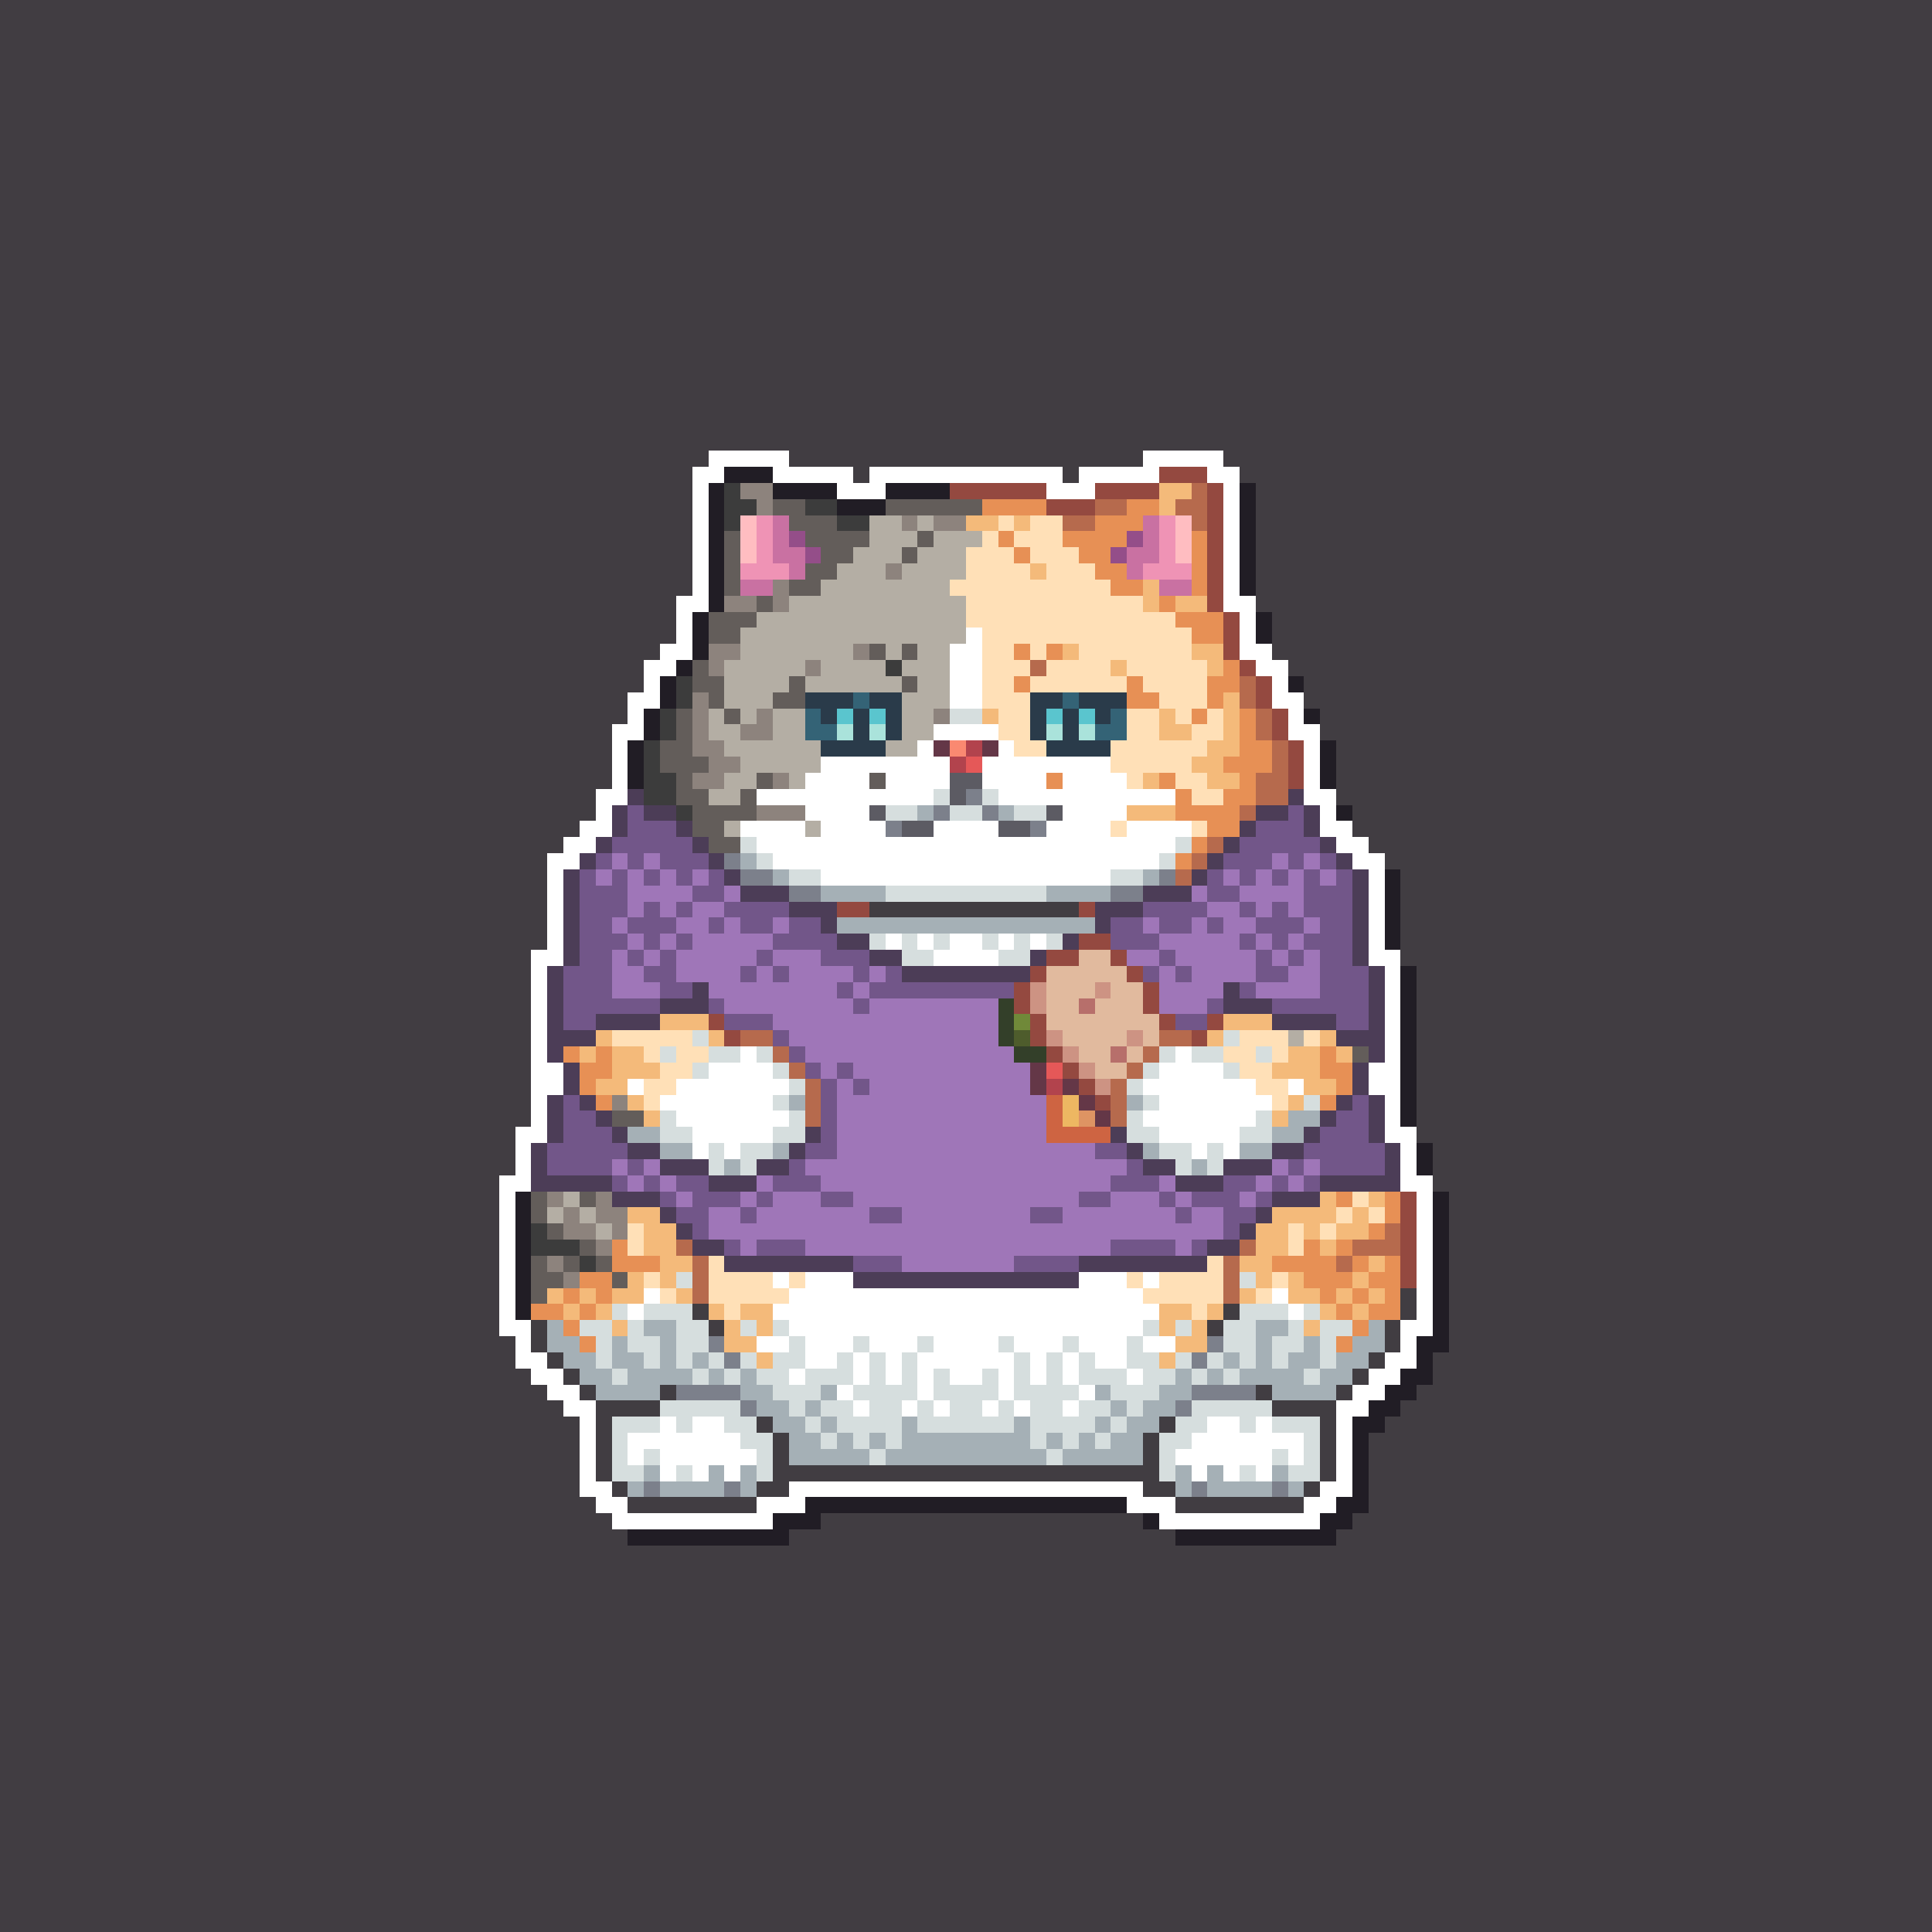 <svg xmlns="http://www.w3.org/2000/svg" shape-rendering="crispEdges" viewBox="0 -0.5 120 120" style="width:100%;height:100%;transform:translate3d(0,0,0);content-visibility:visible">
  <rect x="0" y="-0.5" width="120" height="120" fill="#333333" stroke="none"/>
  <path stroke="#413d42" d="M0,0 h120 M0,1 h120 M0,2 h120 M0,3 h120 M0,4 h120 M0,5 h120 
    M0,6 h120 M0,7 h120 M0,8 h120 M0,9 h120 M0,10 h120 M0,11 h120 M0,12 h120 M0,13 h120 
    M0,14 h120 M0,15 h120 M0,16 h120 M0,17 h120 M0,18 h120 M0,19 h120 M0,20 h120 
    M0,21 h120 M0,22 h120 M0,23 h120 M0,24 h120 M0,25 h120 M0,26 h120 M0,27 h120 
    M0,28 h44 M49,28 h22 M76,28 h44 M0,29 h43 M53,29 h1 M66,29 h1 M77,29 h43 M0,30 h43 
    M78,30 h42 M0,31 h43 M78,31 h42 M0,32 h43 M78,32 h42 M0,33 h43 M78,33 h42 M0,34 h43 
    M78,34 h42 M0,35 h43 M78,35 h42 M0,36 h43 M78,36 h42 M0,37 h42 M78,37 h42 M0,38 h42 
    M79,38 h41 M0,39 h42 M79,39 h41 M0,40 h41 M79,40 h41 M0,41 h40 M80,41 h40 M0,42 h40 
    M81,42 h39 M0,43 h39 M81,43 h39 M0,44 h39 M82,44 h38 M0,45 h38 M82,45 h38 M0,46 h38 
    M83,46 h37 M0,47 h38 M83,47 h37 M0,48 h38 M83,48 h37 M0,49 h37 M83,49 h37 M0,50 h37 
    M84,50 h36 M0,51 h36 M84,51 h36 M0,52 h35 M85,52 h35 M0,53 h34 M86,53 h34 M0,54 h34 
    M87,54 h33 M0,55 h34 M87,55 h33 M0,56 h34 M54,56 h13 M87,56 h33 M0,57 h34 M87,57 h33 
    M0,58 h34 M87,58 h33 M0,59 h33 M87,59 h33 M0,60 h33 M88,60 h32 M0,61 h33 M88,61 h32 
    M0,62 h33 M88,62 h32 M0,63 h33 M88,63 h32 M0,64 h33 M88,64 h32 M0,65 h33 M88,65 h32 
    M0,66 h33 M88,66 h32 M0,67 h33 M88,67 h32 M0,68 h33 M88,68 h32 M0,69 h33 M88,69 h32 
    M0,70 h32 M88,70 h32 M0,71 h32 M89,71 h31 M0,72 h32 M89,72 h31 M0,73 h31 M89,73 h31 
    M0,74 h31 M90,74 h30 M0,75 h31 M90,75 h30 M0,76 h31 M90,76 h30 M0,77 h31 M90,77 h30 
    M0,78 h31 M90,78 h30 M0,79 h31 M90,79 h30 M0,80 h31 M87,80 h1 M90,80 h30 M0,81 h31 
    M43,81 h1 M76,81 h1 M87,81 h1 M90,81 h30 M0,82 h31 M33,82 h1 M44,82 h1 M75,82 h1 
    M86,82 h1 M90,82 h30 M0,83 h32 M33,83 h1 M86,83 h1 M90,83 h30 M0,84 h32 M34,84 h1 
    M85,84 h1 M89,84 h31 M0,85 h33 M35,85 h1 M84,85 h1 M89,85 h31 M0,86 h34 M36,86 h1 
    M41,86 h1 M78,86 h1 M83,86 h1 M88,86 h32 M0,87 h35 M37,87 h4 M79,87 h4 M87,87 h33 
    M0,88 h36 M37,88 h1 M47,88 h1 M72,88 h1 M82,88 h1 M86,88 h34 M0,89 h36 M37,89 h1 
    M48,89 h1 M71,89 h1 M82,89 h1 M85,89 h35 M0,90 h36 M37,90 h1 M48,90 h1 M71,90 h1 
    M82,90 h1 M85,90 h35 M0,91 h36 M37,91 h1 M48,91 h24 M82,91 h1 M85,91 h35 M0,92 h36 
    M38,92 h1 M47,92 h2 M71,92 h2 M81,92 h1 M85,92 h35 M0,93 h37 M39,93 h8 M73,93 h8 
    M85,93 h35 M0,94 h38 M51,94 h20 M84,94 h36 M0,95 h39 M49,95 h24 M83,95 h37 
    M0,96 h120 M0,97 h120 M0,98 h120 M0,99 h120 M0,100 h120 M0,101 h120 M0,102 h120 
    M0,103 h120 M0,104 h120 M0,105 h120 M0,106 h120 M0,107 h120 M0,108 h120 M0,109 h120 
    M0,110 h120 M0,111 h120 M0,112 h120 M0,113 h120 M0,114 h120 M0,115 h120 M0,116 h120 
    M0,117 h120 M0,118 h120 M0,119 h120"/>
  <path stroke="#ffffff" d="M44,28 h5 M71,28 h5 M43,29 h2 M48,29 h5 M54,29 h12 
    M67,29 h5 M75,29 h2 M43,30 h1 M52,30 h3 M65,30 h3 M76,30 h1 M43,31 h1 M76,31 h1 
    M43,32 h1 M76,32 h1 M43,33 h1 M76,33 h1 M43,34 h1 M76,34 h1 M43,35 h1 M76,35 h1 
    M43,36 h1 M76,36 h1 M42,37 h2 M76,37 h2 M42,38 h1 M77,38 h1 M42,39 h1 M60,39 h1 
    M77,39 h1 M41,40 h2 M59,40 h2 M77,40 h2 M40,41 h2 M59,41 h2 M78,41 h2 M40,42 h1 
    M59,42 h2 M79,42 h1 M39,43 h2 M59,43 h2 M79,43 h2 M39,44 h1 M80,44 h1 M38,45 h2 
    M58,45 h4 M80,45 h2 M38,46 h1 M57,46 h1 M62,46 h1 M81,46 h1 M38,47 h1 M51,47 h8 
    M61,47 h8 M81,47 h1 M38,48 h1 M50,48 h4 M55,48 h4 M61,48 h4 M66,48 h4 M81,48 h1 
    M37,49 h2 M47,49 h11 M62,49 h11 M81,49 h2 M37,50 h1 M50,50 h4 M66,50 h4 M82,50 h1 
    M36,51 h2 M46,51 h4 M51,51 h4 M58,51 h4 M65,51 h4 M70,51 h4 M82,51 h2 M35,52 h2 
    M47,52 h26 M83,52 h2 M34,53 h2 M48,53 h24 M84,53 h2 M34,54 h1 M51,54 h18 M85,54 h1 
    M34,55 h1 M85,55 h1 M34,56 h1 M85,56 h1 M34,57 h1 M85,57 h1 M34,58 h1 M55,58 h1 
    M57,58 h1 M59,58 h2 M62,58 h1 M64,58 h1 M85,58 h1 M33,59 h2 M58,59 h4 M85,59 h2 
    M33,60 h1 M86,60 h1 M33,61 h1 M86,61 h1 M33,62 h1 M86,62 h1 M33,63 h1 M86,63 h1 
    M33,64 h1 M86,64 h1 M33,65 h1 M46,65 h1 M73,65 h1 M86,65 h1 M33,66 h2 M44,66 h4 
    M72,66 h4 M85,66 h2 M33,67 h2 M39,67 h1 M42,67 h7 M71,67 h7 M80,67 h1 M85,67 h2 
    M33,68 h1 M41,68 h7 M72,68 h7 M86,68 h1 M33,69 h1 M42,69 h7 M71,69 h7 M86,69 h1 
    M32,70 h2 M43,70 h5 M72,70 h5 M86,70 h2 M32,71 h1 M43,71 h1 M45,71 h1 M74,71 h1 
    M76,71 h1 M87,71 h1 M32,72 h1 M87,72 h1 M31,73 h2 M87,73 h2 M31,74 h1 M88,74 h1 
    M31,75 h1 M88,75 h1 M31,76 h1 M88,76 h1 M31,77 h1 M88,77 h1 M31,78 h1 M88,78 h1 
    M31,79 h1 M48,79 h1 M50,79 h3 M67,79 h3 M71,79 h1 M88,79 h1 M31,80 h1 M40,80 h1 
    M49,80 h22 M79,80 h1 M88,80 h1 M31,81 h1 M39,81 h1 M48,81 h24 M80,81 h1 M88,81 h1 
    M31,82 h2 M49,82 h22 M87,82 h2 M32,83 h1 M47,83 h2 M50,83 h3 M54,83 h3 M58,83 h4 
    M63,83 h3 M67,83 h3 M71,83 h2 M87,83 h1 M32,84 h2 M50,84 h2 M53,84 h1 M55,84 h1 
    M57,84 h6 M64,84 h1 M66,84 h1 M68,84 h2 M86,84 h2 M33,85 h2 M49,85 h1 M53,85 h1 
    M55,85 h1 M57,85 h1 M59,85 h2 M62,85 h1 M64,85 h1 M66,85 h1 M70,85 h1 M85,85 h2 
    M34,86 h2 M52,86 h1 M57,86 h1 M62,86 h1 M67,86 h1 M84,86 h2 M35,87 h2 M53,87 h1 
    M56,87 h1 M58,87 h1 M61,87 h1 M63,87 h1 M66,87 h1 M83,87 h2 M36,88 h1 M41,88 h1 
    M43,88 h2 M75,88 h2 M78,88 h1 M83,88 h1 M36,89 h1 M39,89 h7 M74,89 h7 M83,89 h1 
    M36,90 h1 M39,90 h1 M41,90 h6 M73,90 h6 M80,90 h1 M83,90 h1 M36,91 h1 M41,91 h1 
    M43,91 h1 M45,91 h1 M74,91 h1 M76,91 h1 M78,91 h1 M83,91 h1 M36,92 h2 M49,92 h22 
    M82,92 h2 M37,93 h2 M47,93 h3 M70,93 h3 M81,93 h2 M38,94 h10 M72,94 h10"/>
  <path stroke="#211d25" d="M45,29 h3 M44,30 h1 M48,30 h4 M55,30 h4 M77,30 h1 M44,31 h1 
    M52,31 h3 M77,31 h1 M44,32 h1 M77,32 h1 M44,33 h1 M77,33 h1 M44,34 h1 M77,34 h1 
    M44,35 h1 M77,35 h1 M44,36 h1 M77,36 h1 M44,37 h1 M43,38 h1 M78,38 h1 M43,39 h1 
    M78,39 h1 M43,40 h1 M42,41 h1 M41,42 h1 M80,42 h1 M41,43 h1 M40,44 h1 M81,44 h1 
    M40,45 h1 M39,46 h1 M82,46 h1 M39,47 h1 M82,47 h1 M39,48 h1 M82,48 h1 M83,50 h1 
    M86,54 h1 M86,55 h1 M86,56 h1 M86,57 h1 M86,58 h1 M87,60 h1 M87,61 h1 M87,62 h1 
    M87,63 h1 M87,64 h1 M87,65 h1 M87,66 h1 M87,67 h1 M87,68 h1 M87,69 h1 M88,71 h1 
    M88,72 h1 M32,74 h1 M89,74 h1 M32,75 h1 M89,75 h1 M32,76 h1 M89,76 h1 M32,77 h1 
    M89,77 h1 M32,78 h1 M89,78 h1 M32,79 h1 M89,79 h1 M32,80 h1 M89,80 h1 M32,81 h1 
    M89,81 h1 M89,82 h1 M88,83 h2 M88,84 h1 M87,85 h2 M86,86 h2 M85,87 h2 M84,88 h2 
    M84,89 h1 M84,90 h1 M84,91 h1 M84,92 h1 M50,93 h20 M83,93 h2 M48,94 h3 M71,94 h1 
    M82,94 h2 M39,95 h10 M73,95 h10"/>
  <path stroke="#944940" d="M72,29 h3 M59,30 h6 M68,30 h4 M75,30 h1 M65,31 h3 M75,31 h1 
    M75,32 h1 M75,33 h1 M75,34 h1 M75,35 h1 M75,36 h1 M75,37 h1 M76,38 h1 M76,39 h1 
    M76,40 h1 M77,41 h1 M78,42 h1 M78,43 h1 M79,44 h1 M79,45 h1 M80,46 h1 M80,47 h1 
    M80,48 h1 M52,56 h2 M67,56 h1 M67,58 h2 M65,59 h2 M69,59 h1 M64,60 h1 M70,60 h1 
    M63,61 h1 M71,61 h1 M63,62 h1 M71,62 h1 M44,63 h1 M64,63 h1 M72,63 h1 M75,63 h1 
    M45,64 h1 M64,64 h1 M74,64 h1 M65,65 h1 M66,66 h1 M67,67 h1 M68,68 h1 M87,74 h1 
    M87,75 h1 M87,76 h1 M87,77 h1 M87,78 h1 M87,79 h1"/>
  <path stroke="#3c3c3c" d="M45,30 h1 M45,31 h2 M50,31 h2 M45,32 h1 M52,32 h2 M55,41 h1 
    M42,42 h1 M42,43 h1 M41,44 h1 M41,45 h1 M40,46 h1 M40,47 h1 M40,48 h2 M40,49 h2 
    M42,50 h1 M33,76 h1 M33,77 h3 M36,78 h1"/>
  <path stroke="#8d837d" d="M46,30 h2 M47,31 h1 M56,32 h1 M58,32 h2 M55,35 h1 M48,36 h1 
    M45,37 h2 M48,37 h1 M44,40 h2 M53,40 h1 M44,41 h1 M50,41 h1 M43,43 h1 M43,44 h1 
    M47,44 h1 M58,44 h1 M43,45 h1 M46,45 h2 M43,46 h2 M44,47 h2 M43,48 h2 M48,48 h1 
    M47,50 h3 M38,68 h1 M34,74 h1 M37,74 h1 M35,75 h1 M37,75 h2 M35,76 h2 M38,76 h1 
    M37,77 h1 M34,78 h1 M35,79 h1"/>
  <path stroke="#f4ba7a" d="M72,30 h2 M72,31 h1 M60,32 h2 M63,32 h1 M64,35 h1 M71,36 h1 
    M71,37 h1 M73,37 h2 M66,40 h1 M74,40 h2 M69,41 h1 M75,41 h1 M76,43 h1 M61,44 h1 
    M72,44 h1 M76,44 h1 M72,45 h2 M76,45 h1 M75,46 h2 M74,47 h2 M71,48 h1 M75,48 h2 
    M70,50 h3 M41,63 h3 M76,63 h3 M37,64 h1 M44,64 h1 M75,64 h1 M82,64 h1 M36,65 h1 
    M38,65 h2 M80,65 h2 M83,65 h1 M38,66 h3 M79,66 h3 M37,67 h2 M81,67 h2 M39,68 h1 
    M80,68 h1 M40,69 h1 M79,69 h1 M82,74 h1 M85,74 h1 M39,75 h2 M79,75 h4 M84,75 h1 
    M40,76 h2 M78,76 h2 M81,76 h1 M83,76 h2 M40,77 h2 M78,77 h2 M82,77 h1 M41,78 h2 
    M77,78 h2 M85,78 h1 M39,79 h1 M41,79 h1 M78,79 h1 M80,79 h1 M84,79 h1 M34,80 h1 
    M36,80 h1 M38,80 h2 M42,80 h1 M77,80 h1 M80,80 h2 M83,80 h1 M85,80 h1 M35,81 h1 
    M37,81 h1 M44,81 h1 M46,81 h2 M72,81 h2 M75,81 h1 M82,81 h1 M84,81 h1 M38,82 h1 
    M45,82 h1 M47,82 h1 M72,82 h1 M74,82 h1 M81,82 h1 M45,83 h2 M73,83 h2 M47,84 h1 
    M72,84 h1"/>
  <path stroke="#b66a4d" d="M74,30 h1 M68,31 h2 M73,31 h2 M66,32 h2 M74,32 h1 M64,41 h1 
    M77,42 h1 M77,43 h1 M78,44 h1 M78,45 h1 M79,46 h1 M79,47 h1 M78,48 h2 M78,49 h2 
    M77,50 h1 M75,52 h1 M74,53 h1 M73,54 h1 M46,64 h2 M72,64 h2 M48,65 h1 M71,65 h1 
    M49,66 h1 M70,66 h1 M50,67 h1 M69,67 h1 M50,68 h1 M69,68 h1 M50,69 h1 M69,69 h1 
    M86,76 h1 M42,77 h1 M77,77 h1 M84,77 h3 M43,78 h1 M76,78 h1 M83,78 h1 M43,79 h1 
    M76,79 h1 M43,80 h1 M76,80 h1"/>
  <path stroke="#635d5a" d="M48,31 h2 M55,31 h6 M49,32 h3 M45,33 h1 M50,33 h4 M57,33 h1 
    M45,34 h1 M51,34 h2 M56,34 h1 M45,35 h1 M50,35 h2 M45,36 h1 M49,36 h2 M47,37 h1 
    M44,38 h3 M44,39 h2 M54,40 h1 M56,40 h1 M43,41 h1 M43,42 h2 M49,42 h1 M56,42 h1 
    M44,43 h1 M48,43 h2 M42,44 h1 M45,44 h1 M42,45 h1 M41,46 h2 M41,47 h3 M42,48 h1 
    M47,48 h1 M54,48 h1 M42,49 h2 M46,49 h1 M43,50 h4 M43,51 h2 M44,52 h2 M84,65 h1 
    M38,69 h2 M33,74 h1 M36,74 h1 M33,75 h1 M34,76 h1 M36,77 h1 M33,78 h1 M35,78 h1 
    M37,78 h1 M33,79 h2 M38,79 h1 M33,80 h1"/>
  <path stroke="#e79055" d="M61,31 h4 M70,31 h2 M68,32 h3 M62,33 h1 M66,33 h4 M74,33 h1 
    M63,34 h1 M67,34 h2 M74,34 h1 M68,35 h2 M74,35 h1 M69,36 h2 M74,36 h1 M72,37 h1 
    M73,38 h3 M74,39 h2 M63,40 h1 M65,40 h1 M76,41 h1 M63,42 h1 M70,42 h1 M75,42 h2 
    M70,43 h2 M75,43 h1 M74,44 h1 M77,44 h1 M77,45 h1 M77,46 h2 M76,47 h3 M65,48 h1 
    M72,48 h1 M77,48 h1 M73,49 h1 M76,49 h2 M73,50 h4 M75,51 h2 M74,52 h1 M73,53 h1 
    M35,65 h1 M37,65 h1 M82,65 h1 M36,66 h2 M82,66 h2 M36,67 h1 M83,67 h1 M37,68 h1 
    M82,68 h1 M83,74 h1 M86,74 h1 M86,75 h1 M85,76 h1 M38,77 h1 M81,77 h1 M83,77 h1 
    M38,78 h3 M79,78 h4 M84,78 h1 M86,78 h1 M36,79 h2 M81,79 h3 M85,79 h2 M35,80 h1 
    M37,80 h1 M82,80 h1 M84,80 h1 M86,80 h1 M33,81 h2 M36,81 h1 M83,81 h1 M85,81 h2 
    M35,82 h1 M84,82 h1 M36,83 h1 M83,83 h1"/>
  <path stroke="#ffbdc1" d="M46,32 h1 M73,32 h1 M46,33 h1 M73,33 h1 M46,34 h1 M73,34 h1"/>
  <path stroke="#ef93b5" d="M47,32 h1 M72,32 h1 M47,33 h1 M72,33 h1 M47,34 h1 M72,34 h1 
    M46,35 h3 M71,35 h3"/>
  <path stroke="#c971a2" d="M48,32 h1 M71,32 h1 M48,33 h1 M71,33 h1 M48,34 h2 M70,34 h2 
    M49,35 h1 M70,35 h1 M46,36 h2 M72,36 h2"/>
  <path stroke="#b4aea4" d="M54,32 h2 M57,32 h1 M54,33 h3 M58,33 h3 M53,34 h3 M57,34 h3 
    M52,35 h3 M56,35 h4 M51,36 h8 M49,37 h11 M47,38 h13 M46,39 h14 M46,40 h7 M55,40 h1 
    M57,40 h2 M45,41 h5 M51,41 h4 M56,41 h3 M45,42 h4 M50,42 h6 M57,42 h2 M45,43 h3 
    M56,43 h3 M44,44 h1 M46,44 h1 M48,44 h2 M56,44 h2 M44,45 h2 M48,45 h2 M56,45 h2 
    M45,46 h6 M55,46 h2 M46,47 h5 M45,48 h2 M49,48 h1 M44,49 h2 M45,51 h1 M50,51 h1 
    M80,64 h1 M35,74 h1 M34,75 h1 M36,75 h1 M37,76 h1"/>
  <path stroke="#ffe0b7" d="M62,32 h1 M64,32 h2 M61,33 h1 M63,33 h3 M60,34 h3 M64,34 h3 
    M60,35 h4 M65,35 h3 M59,36 h10 M60,37 h11 M60,38 h13 M61,39 h13 M61,40 h2 M64,40 h1 
    M67,40 h7 M61,41 h3 M65,41 h4 M70,41 h5 M61,42 h2 M64,42 h6 M71,42 h4 M61,43 h3 
    M72,43 h3 M62,44 h2 M70,44 h2 M73,44 h1 M75,44 h1 M62,45 h2 M70,45 h2 M74,45 h2 
    M63,46 h2 M69,46 h6 M69,47 h5 M70,48 h1 M73,48 h2 M74,49 h2 M69,51 h1 M74,51 h1 
    M38,64 h5 M77,64 h3 M81,64 h1 M40,65 h1 M42,65 h2 M76,65 h2 M79,65 h1 M41,66 h2 
    M77,66 h2 M40,67 h2 M78,67 h2 M40,68 h1 M79,68 h1 M84,74 h1 M83,75 h1 M85,75 h1 
    M39,76 h1 M80,76 h1 M82,76 h1 M39,77 h1 M80,77 h1 M44,78 h1 M75,78 h1 M40,79 h1 
    M44,79 h4 M49,79 h1 M70,79 h1 M72,79 h4 M79,79 h1 M41,80 h1 M44,80 h5 M71,80 h5 
    M78,80 h1 M45,81 h1 M74,81 h1"/>
  <path stroke="#944e89" d="M49,33 h1 M70,33 h1 M50,34 h1 M69,34 h1"/>
  <path stroke="#2a3b4a" d="M50,43 h3 M54,43 h2 M64,43 h2 M67,43 h3 M51,44 h1 M53,44 h1 
    M55,44 h1 M64,44 h1 M66,44 h1 M68,44 h1 M53,45 h1 M55,45 h1 M64,45 h1 M66,45 h1 
    M51,46 h4 M65,46 h4"/>
  <path stroke="#346376" d="M53,43 h1 M66,43 h1 M50,44 h1 M69,44 h1 M50,45 h2 M68,45 h2"/>
  <path stroke="#5ac5ce" d="M52,44 h1 M54,44 h1 M65,44 h1 M67,44 h1"/>
  <path stroke="#d6dede" d="M59,44 h2 M58,49 h1 M61,49 h1 M55,50 h2 M59,50 h2 M63,50 h2 
    M46,52 h1 M73,52 h1 M47,53 h1 M72,53 h1 M49,54 h2 M69,54 h2 M55,55 h10 M54,58 h1 
    M56,58 h1 M58,58 h1 M61,58 h1 M63,58 h1 M65,58 h1 M56,59 h2 M62,59 h2 M43,64 h1 
    M76,64 h1 M41,65 h1 M44,65 h2 M47,65 h1 M72,65 h1 M74,65 h2 M78,65 h1 M43,66 h1 
    M48,66 h1 M71,66 h1 M76,66 h1 M49,67 h1 M70,67 h1 M48,68 h1 M71,68 h1 M81,68 h1 
    M41,69 h1 M49,69 h1 M70,69 h1 M78,69 h1 M41,70 h2 M48,70 h2 M70,70 h2 M77,70 h2 
    M44,71 h1 M46,71 h2 M72,71 h2 M75,71 h1 M44,72 h1 M46,72 h1 M73,72 h1 M75,72 h1 
    M42,79 h1 M77,79 h1 M38,81 h1 M40,81 h3 M77,81 h3 M81,81 h1 M36,82 h2 M39,82 h1 
    M42,82 h2 M46,82 h1 M48,82 h1 M71,82 h1 M73,82 h1 M76,82 h2 M80,82 h1 M82,82 h2 
    M37,83 h1 M39,83 h2 M42,83 h2 M49,83 h1 M53,83 h1 M57,83 h1 M62,83 h1 M66,83 h1 
    M70,83 h1 M76,83 h2 M79,83 h2 M82,83 h1 M37,84 h1 M40,84 h1 M42,84 h1 M44,84 h1 
    M46,84 h1 M48,84 h2 M52,84 h1 M54,84 h1 M56,84 h1 M63,84 h1 M65,84 h1 M67,84 h1 
    M70,84 h2 M73,84 h1 M75,84 h1 M77,84 h1 M79,84 h1 M82,84 h1 M38,85 h1 M43,85 h1 
    M45,85 h1 M47,85 h2 M50,85 h3 M54,85 h1 M56,85 h1 M58,85 h1 M61,85 h1 M63,85 h1 
    M65,85 h1 M67,85 h3 M71,85 h2 M74,85 h1 M76,85 h1 M81,85 h1 M48,86 h3 M53,86 h4 
    M58,86 h4 M63,86 h4 M69,86 h3 M41,87 h5 M49,87 h1 M51,87 h2 M54,87 h2 M57,87 h1 
    M59,87 h2 M62,87 h1 M64,87 h2 M67,87 h2 M70,87 h1 M74,87 h5 M38,88 h3 M42,88 h1 
    M45,88 h2 M50,88 h1 M52,88 h4 M57,88 h6 M64,88 h4 M69,88 h1 M73,88 h2 M77,88 h1 
    M79,88 h3 M38,89 h1 M46,89 h2 M51,89 h1 M53,89 h1 M55,89 h1 M64,89 h1 M66,89 h1 
    M68,89 h1 M72,89 h2 M81,89 h1 M38,90 h1 M40,90 h1 M47,90 h1 M54,90 h1 M65,90 h1 
    M72,90 h1 M79,90 h1 M81,90 h1 M38,91 h2 M42,91 h1 M47,91 h1 M72,91 h1 M77,91 h1 
    M80,91 h2"/>
  <path stroke="#aae3db" d="M52,45 h1 M54,45 h1 M65,45 h1 M67,45 h1"/>
  <path stroke="#643747" d="M58,46 h1 M61,46 h1 M64,66 h1 M64,67 h1 M66,67 h1 M67,68 h1 
    M68,69 h1"/>
  <path stroke="#fa8971" d="M59,46 h1"/>
  <path stroke="#b2434d" d="M60,46 h1 M59,47 h1 M65,67 h1"/>
  <path stroke="#e55858" d="M60,47 h1 M65,66 h1"/>
  <path stroke="#5c5b63" d="M59,48 h2 M59,49 h1 M54,50 h1 M65,50 h1 M56,51 h2 M62,51 h2"/>
  <path stroke="#4c3d57" d="M39,49 h1 M80,49 h1 M38,50 h1 M40,50 h2 M78,50 h2 M81,50 h1 
    M38,51 h1 M42,51 h1 M77,51 h1 M81,51 h1 M37,52 h1 M43,52 h1 M76,52 h1 M82,52 h1 
    M36,53 h1 M44,53 h1 M75,53 h1 M83,53 h1 M35,54 h1 M45,54 h1 M74,54 h1 M84,54 h1 
    M35,55 h1 M46,55 h3 M71,55 h3 M84,55 h1 M35,56 h1 M49,56 h3 M68,56 h3 M84,56 h1 
    M35,57 h1 M51,57 h1 M68,57 h1 M84,57 h1 M35,58 h1 M52,58 h2 M66,58 h1 M84,58 h1 
    M35,59 h1 M54,59 h2 M64,59 h1 M84,59 h1 M34,60 h1 M56,60 h8 M85,60 h1 M34,61 h1 
    M43,61 h1 M76,61 h1 M85,61 h1 M34,62 h1 M41,62 h3 M76,62 h3 M85,62 h1 M34,63 h1 
    M37,63 h4 M79,63 h4 M85,63 h1 M34,64 h3 M83,64 h3 M34,65 h1 M85,65 h1 M35,66 h1 
    M84,66 h1 M35,67 h1 M84,67 h1 M34,68 h1 M36,68 h1 M83,68 h1 M85,68 h1 M34,69 h1 
    M37,69 h1 M82,69 h1 M85,69 h1 M34,70 h1 M38,70 h1 M50,70 h1 M69,70 h1 M81,70 h1 
    M85,70 h1 M33,71 h1 M39,71 h2 M49,71 h1 M70,71 h1 M79,71 h2 M86,71 h1 M33,72 h1 
    M41,72 h3 M47,72 h2 M71,72 h2 M76,72 h3 M86,72 h1 M33,73 h5 M44,73 h3 M73,73 h3 
    M82,73 h5 M38,74 h3 M79,74 h3 M41,75 h1 M78,75 h1 M42,76 h1 M77,76 h1 M43,77 h2 
    M75,77 h2 M45,78 h8 M67,78 h8 M53,79 h14"/>
  <path stroke="#7c808b" d="M60,49 h1 M58,50 h1 M61,50 h1 M55,51 h1 M64,51 h1 M45,53 h1 
    M46,54 h2 M72,54 h1 M49,55 h2 M69,55 h2 M44,83 h1 M75,83 h1 M45,84 h1 M74,84 h1 
    M42,86 h4 M74,86 h4 M46,87 h1 M73,87 h1 M40,92 h1 M45,92 h1 M74,92 h1 M79,92 h1"/>
  <path stroke="#725689" d="M39,50 h1 M80,50 h1 M39,51 h3 M78,51 h3 M38,52 h5 M77,52 h5 
    M37,53 h1 M39,53 h1 M41,53 h3 M76,53 h3 M80,53 h1 M82,53 h1 M36,54 h1 M38,54 h1 
    M40,54 h1 M42,54 h1 M44,54 h1 M75,54 h1 M77,54 h1 M79,54 h1 M81,54 h1 M83,54 h1 
    M36,55 h3 M43,55 h2 M75,55 h2 M81,55 h3 M36,56 h3 M40,56 h1 M42,56 h1 M45,56 h4 
    M71,56 h4 M77,56 h1 M79,56 h1 M81,56 h3 M36,57 h2 M39,57 h3 M44,57 h1 M46,57 h2 
    M49,57 h2 M69,57 h2 M72,57 h2 M75,57 h1 M78,57 h3 M82,57 h2 M36,58 h3 M40,58 h1 
    M42,58 h1 M48,58 h4 M69,58 h3 M77,58 h1 M79,58 h1 M81,58 h3 M36,59 h2 M39,59 h1 
    M41,59 h1 M47,59 h1 M51,59 h3 M72,59 h1 M78,59 h1 M80,59 h1 M82,59 h2 M35,60 h3 
    M40,60 h2 M46,60 h1 M48,60 h1 M53,60 h1 M55,60 h1 M71,60 h1 M73,60 h1 M78,60 h2 
    M82,60 h3 M35,61 h3 M41,61 h2 M52,61 h1 M54,61 h9 M77,61 h1 M82,61 h3 M35,62 h6 
    M44,62 h1 M53,62 h1 M75,62 h1 M79,62 h6 M35,63 h2 M45,63 h3 M73,63 h2 M83,63 h2 
    M48,64 h1 M49,65 h1 M50,66 h1 M52,66 h1 M51,67 h1 M53,67 h1 M35,68 h1 M51,68 h1 
    M84,68 h1 M35,69 h2 M51,69 h1 M83,69 h2 M35,70 h3 M51,70 h1 M82,70 h3 M34,71 h5 
    M50,71 h2 M68,71 h2 M81,71 h5 M34,72 h4 M39,72 h1 M49,72 h1 M70,72 h1 M80,72 h1 
    M82,72 h4 M38,73 h1 M40,73 h1 M42,73 h2 M48,73 h3 M69,73 h3 M76,73 h2 M79,73 h1 
    M81,73 h1 M41,74 h1 M43,74 h3 M47,74 h1 M51,74 h2 M67,74 h2 M72,74 h1 M74,74 h3 
    M78,74 h1 M42,75 h2 M46,75 h1 M54,75 h2 M64,75 h2 M73,75 h1 M76,75 h2 M43,76 h1 
    M76,76 h1 M45,77 h1 M47,77 h3 M69,77 h4 M74,77 h1 M53,78 h3 M63,78 h4"/>
  <path stroke="#a5b0b6" d="M57,50 h1 M62,50 h1 M46,53 h1 M48,54 h1 M71,54 h1 M51,55 h4 
    M65,55 h4 M52,57 h16 M49,68 h1 M70,68 h1 M80,69 h2 M39,70 h2 M79,70 h2 M41,71 h2 
    M48,71 h1 M71,71 h1 M77,71 h2 M45,72 h1 M74,72 h1 M34,82 h1 M40,82 h2 M78,82 h2 
    M85,82 h1 M34,83 h2 M38,83 h1 M41,83 h1 M78,83 h1 M81,83 h1 M84,83 h2 M35,84 h2 
    M38,84 h2 M41,84 h1 M43,84 h1 M76,84 h1 M78,84 h1 M80,84 h2 M83,84 h2 M36,85 h2 
    M39,85 h4 M44,85 h1 M46,85 h1 M73,85 h1 M75,85 h1 M77,85 h4 M82,85 h2 M37,86 h4 
    M46,86 h2 M51,86 h1 M68,86 h1 M72,86 h2 M79,86 h4 M47,87 h2 M50,87 h1 M69,87 h1 
    M71,87 h2 M48,88 h2 M51,88 h1 M56,88 h1 M63,88 h1 M68,88 h1 M70,88 h2 M49,89 h2 
    M52,89 h1 M54,89 h1 M56,89 h8 M65,89 h1 M67,89 h1 M69,89 h2 M49,90 h5 M55,90 h10 
    M66,90 h5 M40,91 h1 M44,91 h1 M46,91 h1 M73,91 h1 M75,91 h1 M79,91 h1 M39,92 h1 
    M41,92 h4 M46,92 h1 M73,92 h1 M75,92 h4 M80,92 h1"/>
  <path stroke="#9f76b8" d="M38,53 h1 M40,53 h1 M79,53 h1 M81,53 h1 M37,54 h1 M39,54 h1 
    M41,54 h1 M43,54 h1 M76,54 h1 M78,54 h1 M80,54 h1 M82,54 h1 M39,55 h4 M45,55 h1 
    M74,55 h1 M77,55 h4 M39,56 h1 M41,56 h1 M43,56 h2 M75,56 h2 M78,56 h1 M80,56 h1 
    M38,57 h1 M42,57 h2 M45,57 h1 M48,57 h1 M71,57 h1 M74,57 h1 M76,57 h2 M81,57 h1 
    M39,58 h1 M41,58 h1 M43,58 h5 M72,58 h5 M78,58 h1 M80,58 h1 M38,59 h1 M40,59 h1 
    M42,59 h5 M48,59 h3 M70,59 h2 M73,59 h5 M79,59 h1 M81,59 h1 M38,60 h2 M42,60 h4 
    M47,60 h1 M49,60 h4 M54,60 h1 M72,60 h1 M74,60 h4 M80,60 h2 M38,61 h3 M44,61 h8 
    M53,61 h1 M72,61 h4 M78,61 h4 M45,62 h8 M54,62 h8 M72,62 h3 M48,63 h14 M49,64 h13 
    M50,65 h13 M51,66 h1 M53,66 h11 M52,67 h1 M54,67 h10 M52,68 h13 M52,69 h13 
    M52,70 h13 M52,71 h16 M38,72 h1 M40,72 h1 M50,72 h20 M79,72 h1 M81,72 h1 M39,73 h1 
    M41,73 h1 M47,73 h1 M51,73 h18 M72,73 h1 M78,73 h1 M80,73 h1 M42,74 h1 M46,74 h1 
    M48,74 h3 M53,74 h14 M69,74 h3 M73,74 h1 M77,74 h1 M44,75 h2 M47,75 h7 M56,75 h8 
    M66,75 h7 M74,75 h2 M44,76 h32 M46,77 h1 M50,77 h19 M73,77 h1 M56,78 h7"/>
  <path stroke="#e1ba9e" d="M67,59 h2 M65,60 h5 M65,61 h3 M69,61 h2 M65,62 h2 M68,62 h3 
    M65,63 h7 M66,64 h4 M71,64 h1 M67,65 h2 M70,65 h1 M68,66 h2"/>
  <path stroke="#cd9383" d="M64,61 h1 M68,61 h1 M64,62 h1 M65,64 h1 M70,64 h1 M66,65 h1 
    M67,66 h1 M68,67 h1"/>
  <path stroke="#333f29" d="M62,62 h1 M62,63 h1 M62,64 h1 M63,65 h2"/>
  <path stroke="#b76f6b" d="M67,62 h1 M69,65 h1"/>
  <path stroke="#708939" d="M63,63 h1"/>
  <path stroke="#4e5c2c" d="M63,64 h1"/>
  <path stroke="#ce6442" d="M65,68 h1 M65,69 h1 M65,70 h4"/>
  <path stroke="#edb762" d="M66,68 h1 M66,69 h1"/>
  <path stroke="#de9463" d="M67,69 h1"/>
</svg>
